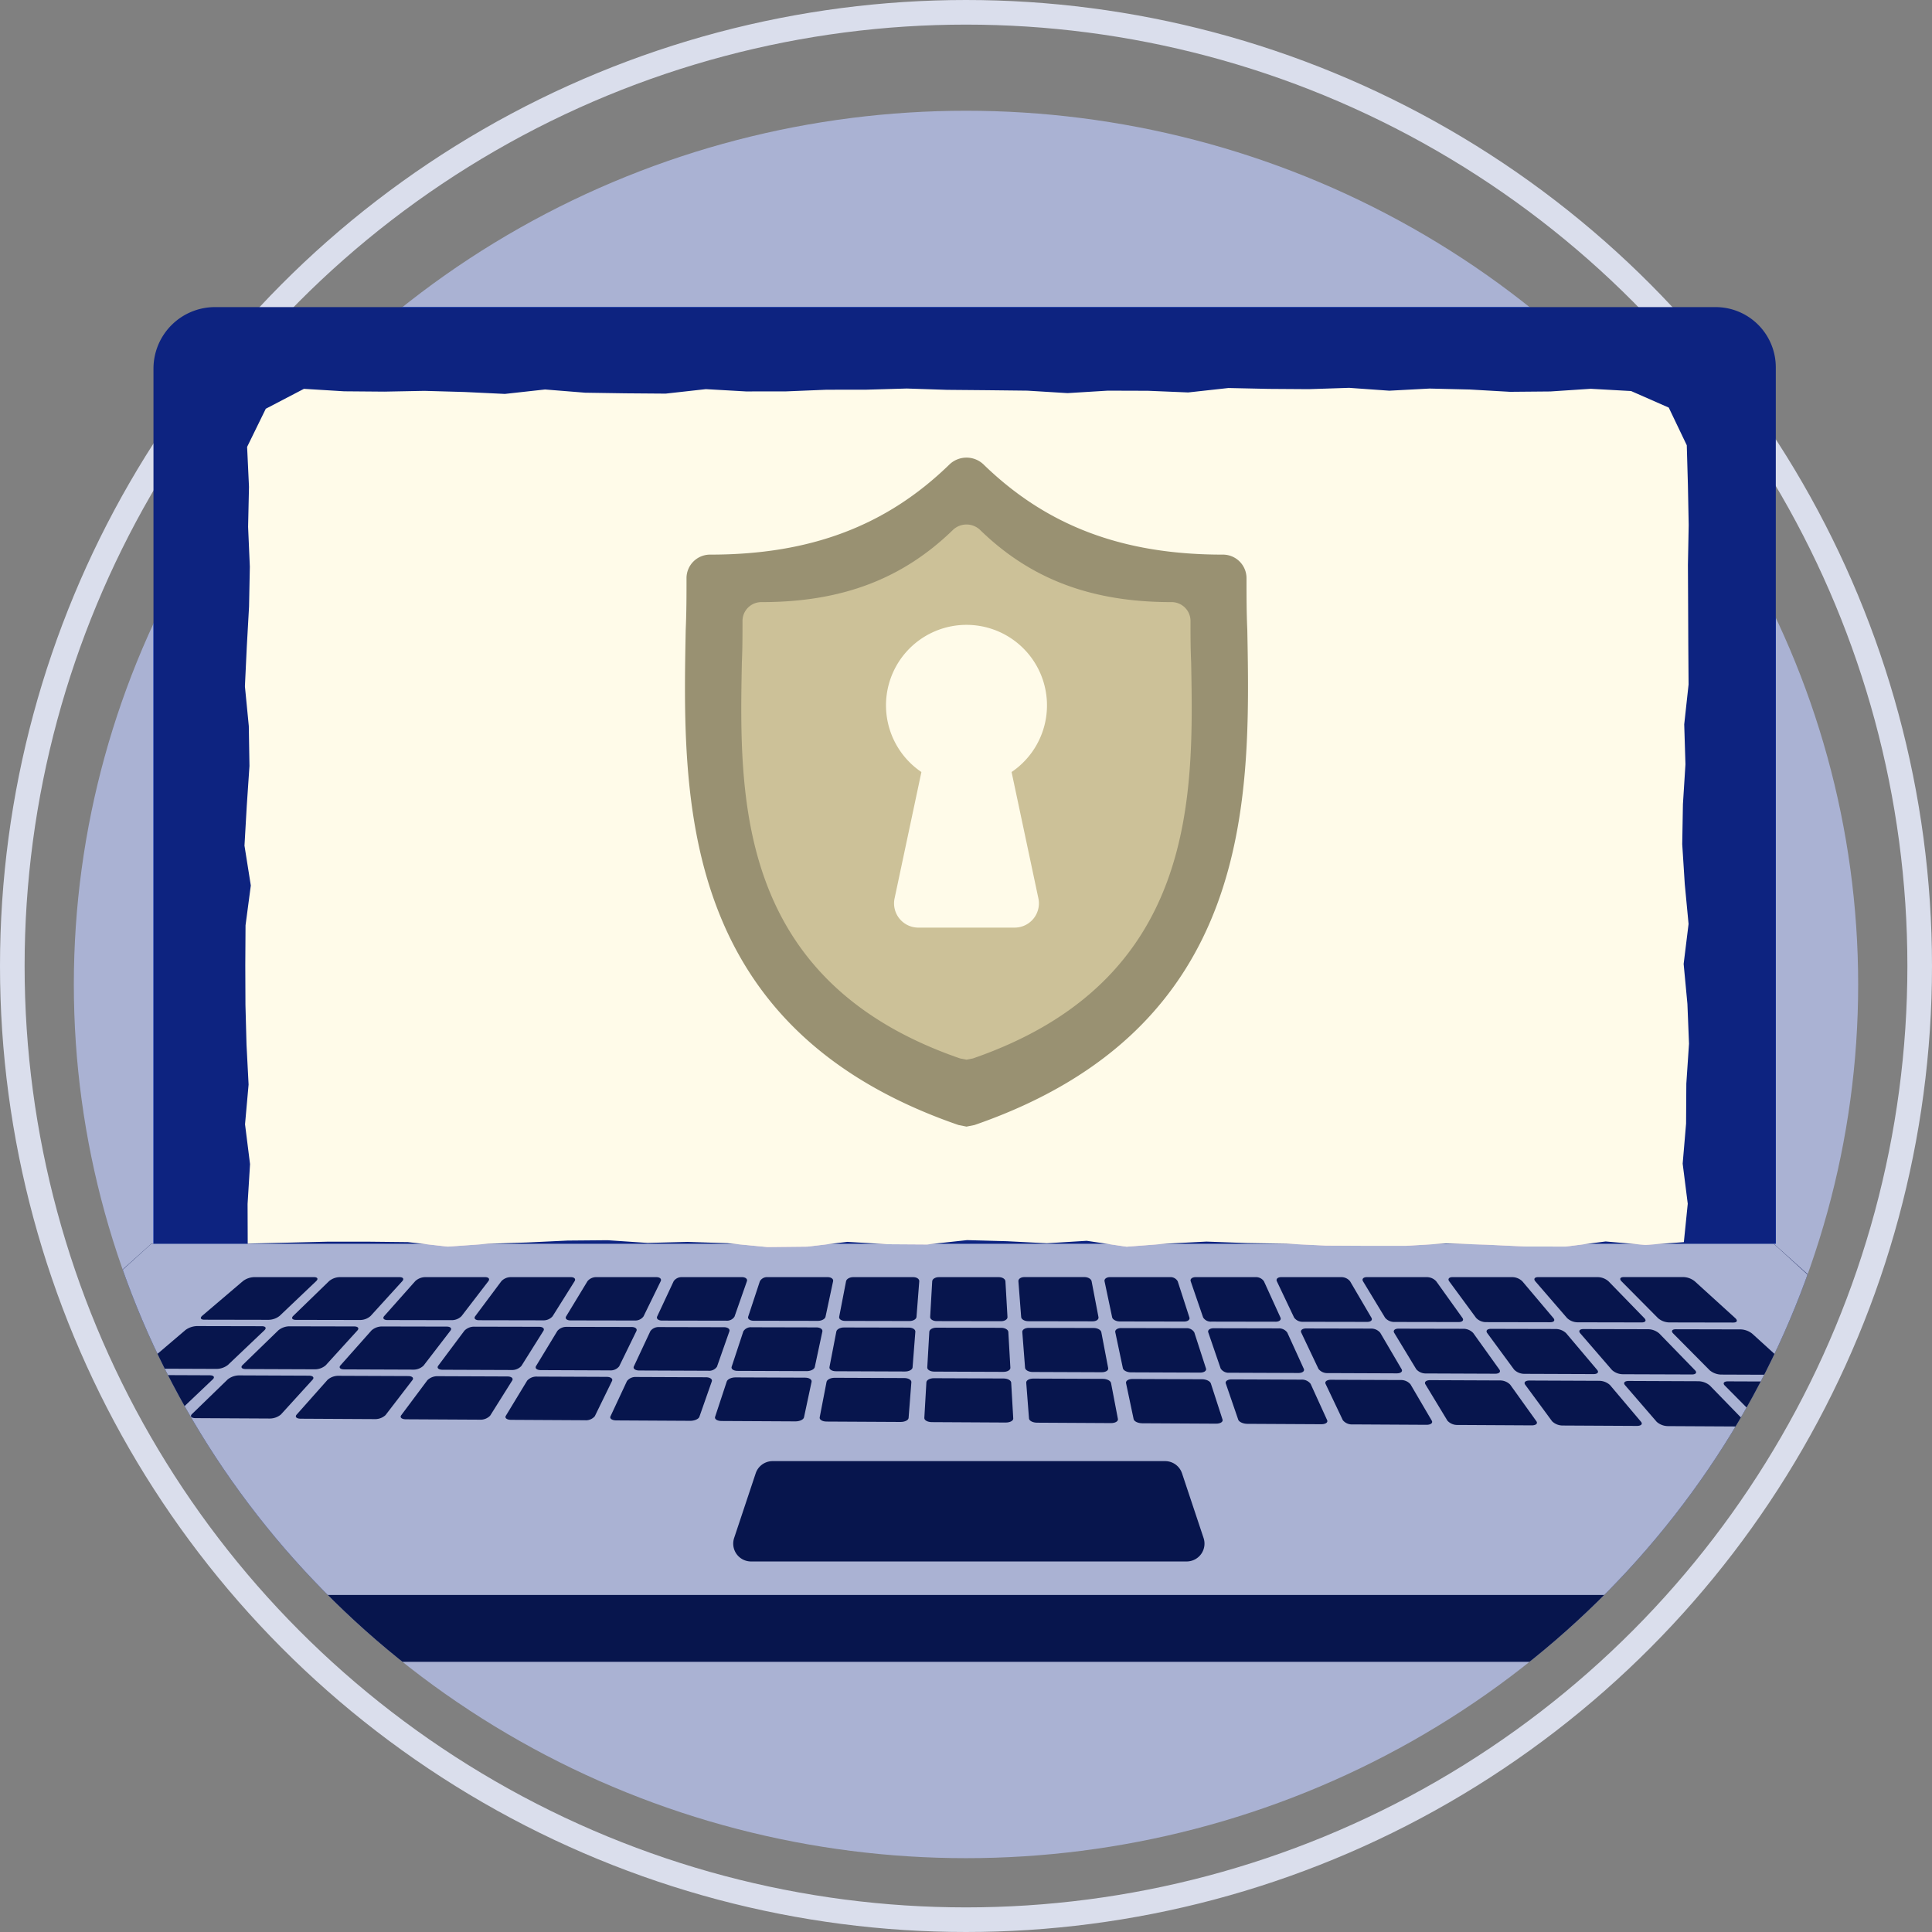 <svg xmlns="http://www.w3.org/2000/svg" xmlns:xlink="http://www.w3.org/1999/xlink" width="157" height="157" viewBox="0 0 157 157">
  <rect x="0" y="0" width="157" height="157" fill="#808080" stroke="none"/>
  <defs>
    <clipPath id="clip-path">
      <ellipse id="Elipse_4737" data-name="Elipse 4737" cx="72.5" cy="71" rx="72.5" ry="71" transform="translate(727 1737)" fill="#0d2380"/>
    </clipPath>
  </defs>
  <g id="Grupo_134847" data-name="Grupo 134847" transform="translate(-6034 9983)">
    <g id="Grupo_134844" data-name="Grupo 134844" transform="translate(5313 -11711)">
      <g id="Elipse_4739" data-name="Elipse 4739" transform="translate(721 1728)" fill="none" stroke="#dadeec" stroke-width="2">
        <circle cx="78.5" cy="78.5" r="78.5" stroke="none"/>
        <circle cx="78.5" cy="78.5" r="77.5" fill="none"/>
      </g>
      <g id="Grupo_129445" data-name="Grupo 129445">
        <ellipse id="Elipse_4734" data-name="Elipse 4734" cx="72.5" cy="71" rx="72.5" ry="71" transform="translate(727 1737)" fill="#aab2d3"/>
        <g id="Enmascarar_grupo_124" data-name="Enmascarar grupo 124" clip-path="url(#clip-path)">
          <g id="Grupo_129618" data-name="Grupo 129618" transform="translate(-64.521 1594.274)">
            <g id="Grupo_129598" data-name="Grupo 129598">
              <g id="Grupo_129543" data-name="Grupo 129543">
                <g id="Grupo_129540" data-name="Grupo 129540">
                  <path id="Trazado_187914" data-name="Trazado 187914" d="M929.657,234.792H797.823L770.64,259.256c-1.359,2.725.321,9.514,4.078,9.514H952.762c3.672,0,6.8-6.942,4.077-9.514Z" fill="#07154d"/>
                </g>
                <g id="Grupo_129541" data-name="Grupo 129541">
                  <path id="Rectángulo_82566" data-name="Rectángulo 82566" d="M5,0H126.942a4.892,4.892,0,0,1,4.892,4.892V76.11a0,0,0,0,1,0,0H0a0,0,0,0,1,0,0V5A5,5,0,0,1,5,0Z" transform="translate(797.993 158.682)" fill="#3370ff"/>
                </g>
                <g id="Grupo_129542" data-name="Grupo 129542">
                  <path id="Trazado_187915" data-name="Trazado 187915" d="M929.657,234.792H797.823L770.64,259.435c-1.359,2.6.321,3.9,4.078,3.9H952.762c3.672,0,6.8-1.3,4.077-3.752Z" fill="#aab2d3"/>
                </g>
              </g>
              <g id="Grupo_129597" data-name="Grupo 129597">
                <g id="Grupo_129595" data-name="Grupo 129595">
                  <g id="Grupo_129544" data-name="Grupo 129544">
                    <path id="Trazado_187916" data-name="Trazado 187916" d="M807.349,240.979l-5.22-.01c-.3,0-.38-.146-.17-.324l3.3-2.811a1.6,1.6,0,0,1,.9-.324h4.882c.285,0,.362.146.173.325l-2.967,2.821A1.48,1.48,0,0,1,807.349,240.979Z" fill="#07154d"/>
                  </g>
                  <g id="Grupo_129545" data-name="Grupo 129545">
                    <path id="Trazado_187917" data-name="Trazado 187917" d="M814.788,240.993l-5.22-.01c-.3,0-.4-.146-.215-.326l2.908-2.822a1.4,1.4,0,0,1,.85-.325h4.882c.284,0,.382.146.218.327l-2.576,2.831A1.287,1.287,0,0,1,814.788,240.993Z" fill="#07154d"/>
                  </g>
                  <g id="Grupo_129546" data-name="Grupo 129546">
                    <path id="Trazado_187918" data-name="Trazado 187918" d="M822.227,241.007l-5.22-.01c-.3,0-.421-.147-.261-.327l2.517-2.833a1.212,1.212,0,0,1,.8-.327h4.882c.284,0,.4.147.263.328l-2.184,2.843A1.121,1.121,0,0,1,822.227,241.007Z" fill="#07154d"/>
                  </g>
                  <g id="Grupo_129547" data-name="Grupo 129547">
                    <path id="Trazado_187919" data-name="Trazado 187919" d="M829.666,241.021l-5.22-.01c-.3,0-.441-.147-.306-.328l2.125-2.845a1.055,1.055,0,0,1,.76-.328h4.882c.284,0,.422.147.308.329l-1.792,2.855A.973.973,0,0,1,829.666,241.021Z" fill="#07154d"/>
                  </g>
                  <g id="Grupo_129548" data-name="Grupo 129548">
                    <path id="Trazado_187920" data-name="Trazado 187920" d="M837.1,241.035l-5.22-.009c-.3,0-.461-.149-.351-.331l1.733-2.856a.912.912,0,0,1,.715-.329h4.882c.284,0,.442.148.353.33l-1.4,2.866A.837.837,0,0,1,837.1,241.035Z" fill="#07154d"/>
                  </g>
                  <g id="Grupo_129549" data-name="Grupo 129549">
                    <path id="Trazado_187921" data-name="Trazado 187921" d="M844.544,241.049l-5.22-.009c-.3,0-.482-.149-.4-.332l1.341-2.867a.781.781,0,0,1,.67-.331h4.882c.284,0,.463.149.4.332l-1.008,2.877A.722.722,0,0,1,844.544,241.049Z" fill="#07154d"/>
                  </g>
                  <g id="Grupo_129550" data-name="Grupo 129550">
                    <path id="Trazado_187922" data-name="Trazado 187922" d="M851.983,241.063l-5.22-.009c-.3,0-.5-.15-.442-.333l.95-2.879a.669.669,0,0,1,.625-.332h4.882c.284,0,.483.149.443.333l-.617,2.889C852.565,240.915,852.287,241.064,851.983,241.063Z" fill="#07154d"/>
                  </g>
                  <g id="Grupo_129551" data-name="Grupo 129551">
                    <path id="Trazado_187923" data-name="Trazado 187923" d="M859.422,241.077l-5.22-.01c-.305,0-.522-.15-.487-.333l.559-2.891c.035-.184.294-.333.579-.333h4.882c.284,0,.5.15.488.334l-.225,2.9C859.984,240.929,859.726,241.078,859.422,241.077Z" fill="#07154d"/>
                  </g>
                  <g id="Grupo_129552" data-name="Grupo 129552">
                    <path id="Trazado_187924" data-name="Trazado 187924" d="M866.861,241.091l-5.221-.009c-.3,0-.541-.151-.531-.336l.166-2.9c.011-.185.25-.335.535-.335h4.881c.285,0,.524.15.534.336l.167,2.911C867.4,240.942,867.165,241.092,866.861,241.091Z" fill="#07154d"/>
                  </g>
                  <g id="Grupo_129553" data-name="Grupo 129553">
                    <path id="Trazado_187925" data-name="Trazado 187925" d="M874.3,241.1l-5.22-.009c-.3,0-.562-.152-.576-.337l-.225-2.913c-.015-.185.2-.336.488-.336h4.882c.285,0,.544.151.579.337l.559,2.923C874.821,240.956,874.6,241.106,874.3,241.1Z" fill="#07154d"/>
                  </g>
                  <g id="Grupo_129554" data-name="Grupo 129554">
                    <path id="Trazado_187926" data-name="Trazado 187926" d="M881.738,241.119l-5.22-.009c-.3,0-.582-.152-.621-.338l-.617-2.925c-.04-.186.159-.337.443-.337H880.6a.667.667,0,0,1,.625.338l.949,2.934C882.24,240.969,882.042,241.12,881.738,241.119Z" fill="#07154d"/>
                  </g>
                  <g id="Grupo_129555" data-name="Grupo 129555">
                    <path id="Trazado_187927" data-name="Trazado 187927" d="M889.177,241.133l-5.22-.009a.723.723,0,0,1-.667-.34l-1.008-2.935c-.065-.187.114-.339.4-.339h4.882a.774.774,0,0,1,.67.34l1.341,2.945C889.659,240.983,889.481,241.134,889.177,241.133Z" fill="#07154d"/>
                  </g>
                  <g id="Grupo_129556" data-name="Grupo 129556">
                    <path id="Trazado_187928" data-name="Trazado 187928" d="M896.616,241.147l-5.22-.009a.835.835,0,0,1-.712-.341l-1.4-2.947c-.089-.188.069-.34.353-.34h4.882a.9.9,0,0,1,.715.341l1.733,2.957C897.077,241,896.92,241.148,896.616,241.147Z" fill="#07154d"/>
                  </g>
                  <g id="Grupo_129557" data-name="Grupo 129557">
                    <path id="Trazado_187929" data-name="Trazado 187929" d="M904.055,241.161l-5.22-.009a.965.965,0,0,1-.757-.342l-1.792-2.959c-.114-.188.024-.341.308-.341h4.882a1.035,1.035,0,0,1,.76.342l2.125,2.969C904.5,241.009,904.359,241.162,904.055,241.161Z" fill="#07154d"/>
                  </g>
                  <g id="Grupo_129558" data-name="Grupo 129558">
                    <path id="Trazado_187930" data-name="Trazado 187930" d="M911.494,241.175l-5.22-.009a1.108,1.108,0,0,1-.8-.344l-2.184-2.97c-.139-.189-.021-.342.263-.342h4.882a1.188,1.188,0,0,1,.8.343l2.517,2.98C911.915,241.023,911.8,241.176,911.494,241.175Z" fill="#07154d"/>
                  </g>
                  <g id="Grupo_129559" data-name="Grupo 129559">
                    <path id="Trazado_187931" data-name="Trazado 187931" d="M918.933,241.19l-5.22-.01a1.262,1.262,0,0,1-.847-.345l-2.576-2.981c-.164-.19-.066-.344.218-.344h4.882a1.349,1.349,0,0,1,.85.345l2.908,2.991C919.333,241.036,919.237,241.19,918.933,241.19Z" fill="#07154d"/>
                  </g>
                  <g id="Grupo_129560" data-name="Grupo 129560">
                    <path id="Trazado_187932" data-name="Trazado 187932" d="M926.372,241.2l-5.22-.01a1.444,1.444,0,0,1-.893-.346l-2.967-2.993c-.189-.19-.112-.345.173-.345h4.882a1.537,1.537,0,0,1,.9.346l3.3,3C926.752,241.05,926.676,241.2,926.372,241.2Z" fill="#07154d"/>
                  </g>
                  <g id="Grupo_129561" data-name="Grupo 129561">
                    <path id="Trazado_187933" data-name="Trazado 187933" d="M803.111,244.967l-5.609-.021c-.326,0-.421-.147-.211-.326l3.3-2.811a1.655,1.655,0,0,1,.936-.322l5.271.011c.307,0,.4.147.214.326l-2.968,2.82A1.537,1.537,0,0,1,803.111,244.967Z" fill="#07154d"/>
                  </g>
                  <g id="Grupo_129562" data-name="Grupo 129562">
                    <path id="Trazado_187934" data-name="Trazado 187934" d="M811.1,245l-5.609-.021c-.326,0-.441-.148-.256-.327l2.908-2.822a1.452,1.452,0,0,1,.891-.324l5.271.011c.307,0,.423.147.259.327l-2.576,2.832A1.354,1.354,0,0,1,811.1,245Z" fill="#07154d"/>
                  </g>
                  <g id="Grupo_129563" data-name="Grupo 129563">
                    <path id="Trazado_187935" data-name="Trazado 187935" d="M819.1,245.027l-5.609-.021c-.327,0-.462-.148-.3-.328l2.516-2.834a1.275,1.275,0,0,1,.846-.325l5.271.011c.307,0,.443.148.3.329L819.94,244.7A1.177,1.177,0,0,1,819.1,245.027Z" fill="#07154d"/>
                  </g>
                  <g id="Grupo_129564" data-name="Grupo 129564">
                    <path id="Trazado_187936" data-name="Trazado 187936" d="M827.09,245.057l-5.609-.021c-.327,0-.482-.149-.347-.33l2.126-2.844a1.1,1.1,0,0,1,.8-.327l5.271.011c.307,0,.463.149.349.33l-1.792,2.855A1.027,1.027,0,0,1,827.09,245.057Z" fill="#07154d"/>
                  </g>
                  <g id="Grupo_129565" data-name="Grupo 129565">
                    <path id="Trazado_187937" data-name="Trazado 187937" d="M835.083,245.088l-5.609-.022c-.327,0-.5-.149-.392-.331l1.734-2.856a.958.958,0,0,1,.755-.328l5.271.011c.307,0,.484.149.394.332l-1.4,2.866A.891.891,0,0,1,835.083,245.088Z" fill="#07154d"/>
                  </g>
                  <g id="Grupo_129566" data-name="Grupo 129566">
                    <path id="Trazado_187938" data-name="Trazado 187938" d="M843.076,245.118l-5.609-.022c-.327,0-.522-.15-.437-.332l1.342-2.868a.828.828,0,0,1,.71-.329l5.271.012c.307,0,.5.149.44.332l-1.009,2.877A.769.769,0,0,1,843.076,245.118Z" fill="#07154d"/>
                  </g>
                  <g id="Grupo_129567" data-name="Grupo 129567">
                    <path id="Trazado_187939" data-name="Trazado 187939" d="M851.069,245.148l-5.609-.021c-.327,0-.542-.151-.482-.334l.95-2.879a.712.712,0,0,1,.665-.331l5.271.012c.307,0,.524.15.485.334l-.617,2.888C851.692,245,851.4,245.149,851.069,245.148Z" fill="#07154d"/>
                  </g>
                  <g id="Grupo_129568" data-name="Grupo 129568">
                    <path id="Trazado_187940" data-name="Trazado 187940" d="M859.062,245.178l-5.609-.021c-.327,0-.563-.152-.527-.335l.558-2.891c.035-.184.313-.332.62-.331l5.271.011c.307,0,.544.151.53.335l-.226,2.9C859.665,245.031,859.389,245.179,859.062,245.178Z" fill="#07154d"/>
                  </g>
                  <g id="Grupo_129569" data-name="Grupo 129569">
                    <path id="Trazado_187941" data-name="Trazado 187941" d="M867.055,245.208l-5.609-.021c-.327,0-.583-.152-.572-.337l.166-2.9c.011-.185.268-.334.575-.333l5.271.011c.307,0,.564.151.575.336l.166,2.912C867.638,245.06,867.382,245.209,867.055,245.208Z" fill="#07154d"/>
                  </g>
                  <g id="Grupo_129570" data-name="Grupo 129570">
                    <path id="Trazado_187942" data-name="Trazado 187942" d="M875.048,245.238l-5.609-.021c-.327,0-.6-.152-.618-.338l-.225-2.913c-.014-.185.223-.335.53-.334l5.271.011c.307,0,.585.152.62.338l.558,2.923C875.611,245.09,875.375,245.239,875.048,245.238Z" fill="#07154d"/>
                  </g>
                  <g id="Grupo_129571" data-name="Grupo 129571">
                    <path id="Trazado_187943" data-name="Trazado 187943" d="M883.041,245.268l-5.609-.021c-.327,0-.623-.153-.663-.339l-.617-2.925c-.039-.186.178-.336.485-.335l5.271.011a.712.712,0,0,1,.665.339l.95,2.935C883.583,245.119,883.368,245.27,883.041,245.268Z" fill="#07154d"/>
                  </g>
                  <g id="Grupo_129572" data-name="Grupo 129572">
                    <path id="Trazado_187944" data-name="Trazado 187944" d="M891.034,245.3l-5.609-.021a.769.769,0,0,1-.708-.34L883.708,242c-.064-.187.133-.338.44-.337l5.271.011a.822.822,0,0,1,.71.341l1.342,2.945C891.556,245.149,891.361,245.3,891.034,245.3Z" fill="#07154d"/>
                  </g>
                  <g id="Grupo_129573" data-name="Grupo 129573">
                    <path id="Trazado_187945" data-name="Trazado 187945" d="M899.027,245.329l-5.609-.022a.889.889,0,0,1-.753-.341l-1.4-2.948c-.09-.187.087-.339.394-.338l5.271.011a.95.95,0,0,1,.755.342l1.734,2.957C899.529,245.178,899.353,245.33,899.027,245.329Z" fill="#07154d"/>
                  </g>
                  <g id="Grupo_129574" data-name="Grupo 129574">
                    <path id="Trazado_187946" data-name="Trazado 187946" d="M907.02,245.359l-5.609-.022a1.018,1.018,0,0,1-.8-.343l-1.792-2.958c-.114-.188.042-.341.349-.34l5.271.011a1.091,1.091,0,0,1,.8.344l2.126,2.968C907.5,245.208,907.347,245.36,907.02,245.359Z" fill="#07154d"/>
                  </g>
                  <g id="Grupo_129575" data-name="Grupo 129575">
                    <path id="Trazado_187947" data-name="Trazado 187947" d="M915.013,245.389l-5.609-.021a1.171,1.171,0,0,1-.843-.345l-2.184-2.97c-.139-.189,0-.341.3-.341l5.271.012a1.239,1.239,0,0,1,.845.344l2.517,2.98C915.475,245.237,915.34,245.39,915.013,245.389Z" fill="#07154d"/>
                  </g>
                  <g id="Grupo_129576" data-name="Grupo 129576">
                    <path id="Trazado_187948" data-name="Trazado 187948" d="M923.006,245.419,917.4,245.4a1.331,1.331,0,0,1-.888-.346l-2.576-2.981c-.164-.19-.048-.343.259-.343l5.271.012a1.417,1.417,0,0,1,.891.345l2.908,2.992C923.447,245.267,923.332,245.42,923.006,245.419Z" fill="#07154d"/>
                  </g>
                  <g id="Grupo_129577" data-name="Grupo 129577">
                    <path id="Trazado_187949" data-name="Trazado 187949" d="M931,245.449l-5.609-.021a1.5,1.5,0,0,1-.933-.347l-2.968-2.993c-.189-.19-.093-.344.214-.344l5.271.012a1.6,1.6,0,0,1,.936.347l3.3,3C931.42,245.3,931.325,245.45,931,245.449Z" fill="#07154d"/>
                  </g>
                  <g id="Grupo_129578" data-name="Grupo 129578">
                    <path id="Trazado_187950" data-name="Trazado 187950" d="M798.873,248.955l-6-.033c-.349,0-.462-.148-.252-.327l3.3-2.81a1.731,1.731,0,0,1,.977-.322l5.66.023c.329,0,.444.148.255.327l-2.968,2.82A1.605,1.605,0,0,1,798.873,248.955Z" fill="#07154d"/>
                  </g>
                  <g id="Grupo_129579" data-name="Grupo 129579">
                    <path id="Trazado_187951" data-name="Trazado 187951" d="M807.42,249l-6-.032c-.349,0-.482-.149-.3-.329l2.908-2.822a1.529,1.529,0,0,1,.932-.323l5.66.023c.329,0,.464.148.3.329l-2.576,2.831A1.42,1.42,0,0,1,807.42,249Z" fill="#07154d"/>
                  </g>
                  <g id="Grupo_129580" data-name="Grupo 129580">
                    <path id="Trazado_187952" data-name="Trazado 187952" d="M815.967,249.047l-6-.032c-.349,0-.5-.15-.342-.33l2.517-2.833a1.327,1.327,0,0,1,.886-.324l5.66.022c.33,0,.484.149.345.33l-2.184,2.843A1.244,1.244,0,0,1,815.967,249.047Z" fill="#07154d"/>
                  </g>
                  <g id="Grupo_129581" data-name="Grupo 129581">
                    <path id="Trazado_187953" data-name="Trazado 187953" d="M824.514,249.093l-6-.032c-.349,0-.523-.15-.387-.331l2.125-2.845a1.162,1.162,0,0,1,.842-.325l5.659.022c.33,0,.5.15.39.332l-1.792,2.854A1.085,1.085,0,0,1,824.514,249.093Z" fill="#07154d"/>
                  </g>
                  <g id="Grupo_129582" data-name="Grupo 129582">
                    <path id="Trazado_187954" data-name="Trazado 187954" d="M833.061,249.14l-6-.033c-.35,0-.544-.15-.433-.332l1.733-2.856a1.014,1.014,0,0,1,.8-.327l5.659.023c.33,0,.525.15.436.332l-1.4,2.866A.944.944,0,0,1,833.061,249.14Z" fill="#07154d"/>
                  </g>
                  <g id="Grupo_129583" data-name="Grupo 129583">
                    <path id="Trazado_187955" data-name="Trazado 187955" d="M841.608,249.186l-6-.033c-.349,0-.563-.151-.477-.333l1.341-2.868a.881.881,0,0,1,.752-.328l5.659.023c.33,0,.545.151.481.334l-1.009,2.877C842.293,249.041,841.957,249.188,841.608,249.186Z" fill="#07154d"/>
                  </g>
                  <g id="Grupo_129584" data-name="Grupo 129584">
                    <path id="Trazado_187956" data-name="Trazado 187956" d="M850.155,249.232l-6-.032c-.35,0-.584-.152-.524-.335l.95-2.879c.061-.183.377-.331.707-.329l5.659.022c.33,0,.565.151.526.335l-.617,2.889C850.82,249.087,850.505,249.234,850.155,249.232Z" fill="#07154d"/>
                  </g>
                  <g id="Grupo_129585" data-name="Grupo 129585">
                    <path id="Trazado_187957" data-name="Trazado 187957" d="M858.7,249.278l-6-.032c-.35,0-.6-.153-.569-.336l.558-2.891c.036-.184.332-.332.662-.33l5.659.022c.33,0,.585.152.571.337l-.225,2.9C859.346,249.132,859.052,249.28,858.7,249.278Z" fill="#07154d"/>
                  </g>
                  <g id="Grupo_129586" data-name="Grupo 129586">
                    <path id="Trazado_187958" data-name="Trazado 187958" d="M867.249,249.325l-6-.033c-.35,0-.624-.153-.614-.337l.167-2.9c.01-.185.286-.333.616-.332l5.659.023c.33,0,.606.152.616.337l.167,2.912C867.873,249.178,867.6,249.326,867.249,249.325Z" fill="#07154d"/>
                  </g>
                  <g id="Grupo_129587" data-name="Grupo 129587">
                    <path id="Trazado_187959" data-name="Trazado 187959" d="M875.8,249.371l-6-.033c-.35,0-.644-.153-.659-.339l-.225-2.913c-.014-.185.241-.334.571-.333l5.659.023c.33,0,.626.153.661.339l.559,2.923C876.4,249.224,876.146,249.373,875.8,249.371Z" fill="#07154d"/>
                  </g>
                  <g id="Grupo_129588" data-name="Grupo 129588">
                    <path id="Trazado_187960" data-name="Trazado 187960" d="M884.343,249.417l-6-.032c-.35,0-.665-.155-.7-.341l-.617-2.924c-.039-.186.2-.336.526-.335l5.659.023c.33,0,.646.154.707.34l.95,2.935C884.927,249.269,884.693,249.419,884.343,249.417Z" fill="#07154d"/>
                  </g>
                  <g id="Grupo_129589" data-name="Grupo 129589">
                    <path id="Trazado_187961" data-name="Trazado 187961" d="M892.891,249.463l-6-.032c-.35,0-.685-.155-.749-.342l-1.009-2.936c-.064-.186.151-.337.481-.335l5.659.022a.879.879,0,0,1,.752.342l1.341,2.945C893.454,249.315,893.24,249.465,892.891,249.463Z" fill="#07154d"/>
                  </g>
                  <g id="Grupo_129590" data-name="Grupo 129590">
                    <path id="Trazado_187962" data-name="Trazado 187962" d="M901.437,249.51l-6-.033a.944.944,0,0,1-.794-.343l-1.4-2.947c-.089-.188.106-.339.436-.337l5.659.022a1.011,1.011,0,0,1,.8.343l1.733,2.957C901.981,249.361,901.787,249.511,901.437,249.51Z" fill="#07154d"/>
                  </g>
                  <g id="Grupo_129591" data-name="Grupo 129591">
                    <path id="Trazado_187963" data-name="Trazado 187963" d="M909.985,249.556l-6-.033a1.084,1.084,0,0,1-.839-.344l-1.792-2.959c-.114-.188.06-.339.39-.338l5.659.023a1.151,1.151,0,0,1,.842.344l2.125,2.968C910.508,249.406,910.334,249.558,909.985,249.556Z" fill="#07154d"/>
                  </g>
                  <g id="Grupo_129592" data-name="Grupo 129592">
                    <path id="Trazado_187964" data-name="Trazado 187964" d="M918.532,249.6l-6-.032a1.234,1.234,0,0,1-.884-.346l-2.184-2.97c-.139-.189.015-.341.345-.34l5.66.023a1.313,1.313,0,0,1,.886.345l2.517,2.98C919.034,249.452,918.881,249.6,918.532,249.6Z" fill="#07154d"/>
                  </g>
                  <g id="Grupo_129593" data-name="Grupo 129593">
                    <path id="Trazado_187965" data-name="Trazado 187965" d="M927.079,249.648l-6-.032a1.4,1.4,0,0,1-.929-.347l-2.576-2.982c-.164-.189-.029-.342.3-.341l5.66.023a1.489,1.489,0,0,1,.932.347l2.908,2.991C927.561,249.5,927.428,249.65,927.079,249.648Z" fill="#07154d"/>
                  </g>
                  <g id="Grupo_129594" data-name="Grupo 129594">
                    <path id="Trazado_187966" data-name="Trazado 187966" d="M935.626,249.694l-6-.032a1.58,1.58,0,0,1-.974-.348l-2.968-2.993c-.189-.19-.074-.344.255-.342l5.66.022a1.684,1.684,0,0,1,.977.348l3.3,3C936.088,249.543,935.975,249.7,935.626,249.694Z" fill="#07154d"/>
                  </g>
                </g>
                <g id="Grupo_129596" data-name="Grupo 129596">
                  <path id="Trazado_187967" data-name="Trazado 187967" d="M881.947,260.615H846.554a1.449,1.449,0,0,1-1.375-1.907l1.752-5.257a1.45,1.45,0,0,1,1.375-.99H880.2a1.45,1.45,0,0,1,1.375.99l1.752,5.257A1.449,1.449,0,0,1,881.947,260.615Z" fill="#07154d"/>
                </g>
              </g>
            </g>
            <g id="Grupo_129608" data-name="Grupo 129608">
              <g id="Grupo_129599" data-name="Grupo 129599">
                <path id="Trazado_187968" data-name="Trazado 187968" d="M922.356,234.666l-3.116.226L916,234.611l-3.244.415-3.242-.005-3.242-.151-3.243-.1-3.246.194h-3.244l-3.243-.017-3.244-.154-3.245-.054-3.244-.118-3.245.166-3.246.25-3.244-.48-3.238.2-3.239-.166-3.245-.089-3.244.353-3.241-.021-3.243-.191-3.247.389-3.243.034-3.247-.314-3.245-.106-3.248.084-3.247-.22-3.248.028-3.25.154-3.243.108-3.247.23-3.25-.366-3.251-.035-3.252,0-3.257.079-3.252.077-.011-3.225.2-3.235-.407-3.234.289-3.231-.168-3.233-.087-3.237-.013-3.234.02-3.237.429-3.235-.515-3.239.186-3.237.219-3.238-.054-3.24-.316-3.233.154-3.237.182-3.241.064-3.241-.141-3.242.072-3.247-.152-3.247,1.517-3.1,3.1-1.618,3.265.2,3.264.027,3.266-.063,3.268.093,3.266.156,3.265-.361,3.267.263,3.268.049,3.266.025,3.267-.364,3.268.186,3.267-.005,3.268-.133,3.261-.005,3.266-.094,3.266.108,3.263.029,3.265.037,3.269.2,3.265-.2,3.269.01,3.267.135,3.27-.36,3.268.071,3.27.022,3.271-.107,3.265.232,3.269-.174,3.273.078,3.273.187,3.274-.029,3.279-.217,3.279.183,3.061,1.345,1.465,3.061.092,3.236.063,3.242-.062,3.241.016,3.238.014,3.24.023,3.244-.354,3.24.1,3.244-.205,3.243-.057,3.246.206,3.243.309,3.245-.4,3.247.306,3.24.13,3.244-.218,3.248-.02,3.248-.277,3.249.413,3.258Z" fill="#ffd4dd"/>
              </g>
              <g id="Grupo_129606" data-name="Grupo 129606">
                <g id="Grupo_129602" data-name="Grupo 129602">
                  <g id="Grupo_129601" data-name="Grupo 129601">
                    <g id="Grupo_129600" data-name="Grupo 129600">
                      <path id="Trazado_187969" data-name="Trazado 187969" d="M886.881,184.907c-.065-1.43-.065-2.795-.065-4.161a1.915,1.915,0,0,0-1.951-1.95c-8.126,0-14.3-2.34-19.438-7.346a2.005,2.005,0,0,0-2.73,0c-5.136,5.006-11.312,7.346-19.438,7.346a1.915,1.915,0,0,0-1.95,1.95c0,1.366,0,2.731-.065,4.161-.26,13.652-.65,32.375,22.168,40.241l.65.13.65-.13C887.466,217.282,887.141,198.624,886.881,184.907Z" fill="#ff929c"/>
                    </g>
                  </g>
                </g>
                <g id="Grupo_129605" data-name="Grupo 129605">
                  <g id="Grupo_129604" data-name="Grupo 129604">
                    <g id="Grupo_129603" data-name="Grupo 129603">
                      <path id="Trazado_187970" data-name="Trazado 187970" d="M882.317,187.545c-.052-1.144-.052-2.237-.052-3.329a1.532,1.532,0,0,0-1.56-1.56c-6.5,0-11.442-1.872-15.551-5.877a1.6,1.6,0,0,0-2.184,0c-4.109,4-9.05,5.877-15.551,5.877a1.532,1.532,0,0,0-1.56,1.56c0,1.092,0,2.185-.052,3.329-.208,10.921-.52,25.9,17.735,32.193l.52.1.52-.1C882.785,213.445,882.525,198.518,882.317,187.545Z" fill="#fd4f23"/>
                    </g>
                  </g>
                </g>
                <path id="Trazado_187971" data-name="Trazado 187971" d="M867.725,196.463a6.541,6.541,0,1,0-7.328,0l-2.192,10.326a1.971,1.971,0,0,0,2.015,2.316H867.9a1.972,1.972,0,0,0,2.016-2.316Z" fill="#fff"/>
              </g>
              <g id="Grupo_129607" data-name="Grupo 129607" opacity="0.2">
                <path id="Trazado_187972" data-name="Trazado 187972" d="M850.243,165.477l-44.6,67.625v1.69h11.118l45.718-69.315Z" fill="#fff"/>
                <path id="Trazado_187973" data-name="Trazado 187973" d="M921.317,166.932a4.405,4.405,0,0,0-3.263-1.455h-8.01l-45.718,69.315h12.232Z" fill="#fff"/>
                <path id="Trazado_187974" data-name="Trazado 187974" d="M896.453,165.477H874.707l-45.718,69.315h21.746Z" fill="#fff"/>
              </g>
            </g>
          </g>
        </g>
      </g>
    </g>
    <g id="Grupo_134845" data-name="Grupo 134845" transform="translate(5248.479 -10116.726)">
      <g id="Grupo_129598-2" data-name="Grupo 129598">
        <g id="Grupo_129543-2" data-name="Grupo 129543">
          <g id="Grupo_129541-2" data-name="Grupo 129541">
            <path id="Rectángulo_82566-2" data-name="Rectángulo 82566" d="M5,0H126.942a4.892,4.892,0,0,1,4.892,4.892V76.11a0,0,0,0,1,0,0H0a0,0,0,0,1,0,0V5A5,5,0,0,1,5,0Z" transform="translate(797.993 158.682)" fill="#0d2380"/>
          </g>
        </g>
      </g>
      <g id="Grupo_129608-2" data-name="Grupo 129608">
        <g id="Grupo_129599-2" data-name="Grupo 129599">
          <path id="Trazado_187968-2" data-name="Trazado 187968" d="M922.356,234.666l-3.116.226L916,234.611l-3.244.415-3.242-.005-3.242-.151-3.243-.1-3.246.194h-3.244l-3.243-.017-3.244-.154-3.245-.054-3.244-.118-3.245.166-3.246.25-3.244-.48-3.238.2-3.239-.166-3.245-.089-3.244.353-3.241-.021-3.243-.191-3.247.389-3.243.034-3.247-.314-3.245-.106-3.248.084-3.247-.22-3.248.028-3.25.154-3.243.108-3.247.23-3.25-.366-3.251-.035-3.252,0-3.257.079-3.252.077-.011-3.225.2-3.235-.407-3.234.289-3.231-.168-3.233-.087-3.237-.013-3.234.02-3.237.429-3.235-.515-3.239.186-3.237.219-3.238-.054-3.24-.316-3.233.154-3.237.182-3.241.064-3.241-.141-3.242.072-3.247-.152-3.247,1.517-3.1,3.1-1.618,3.265.2,3.264.027,3.266-.063,3.268.093,3.266.156,3.265-.361,3.267.263,3.268.049,3.266.025,3.267-.364,3.268.186,3.267-.005,3.268-.133,3.261-.005,3.266-.094,3.266.108,3.263.029,3.265.037,3.269.2,3.265-.2,3.269.01,3.267.135,3.27-.36,3.268.071,3.27.022,3.271-.107,3.265.232,3.269-.174,3.273.078,3.273.187,3.274-.029,3.279-.217,3.279.183,3.061,1.345,1.465,3.061.092,3.236.063,3.242-.062,3.241.016,3.238.014,3.24.023,3.244-.354,3.24.1,3.244-.205,3.243-.057,3.246.206,3.243.309,3.245-.4,3.247.306,3.24.13,3.244-.218,3.248-.02,3.248-.277,3.249.413,3.258Z" fill="#fffbe9"/>
        </g>
        <g id="Grupo_129606-2" data-name="Grupo 129606">
          <g id="Grupo_129602-2" data-name="Grupo 129602">
            <g id="Grupo_129601-2" data-name="Grupo 129601">
              <g id="Grupo_129600-2" data-name="Grupo 129600">
                <path id="Trazado_187969-2" data-name="Trazado 187969" d="M886.881,184.907c-.065-1.43-.065-2.795-.065-4.161a1.915,1.915,0,0,0-1.951-1.95c-8.126,0-14.3-2.34-19.438-7.346a2.005,2.005,0,0,0-2.73,0c-5.136,5.006-11.312,7.346-19.438,7.346a1.915,1.915,0,0,0-1.95,1.95c0,1.366,0,2.731-.065,4.161-.26,13.652-.65,32.375,22.168,40.241l.65.13.65-.13C887.466,217.282,887.141,198.624,886.881,184.907Z" fill="#999172"/>
              </g>
            </g>
          </g>
          <g id="Grupo_129605-2" data-name="Grupo 129605">
            <g id="Grupo_129604-2" data-name="Grupo 129604">
              <g id="Grupo_129603-2" data-name="Grupo 129603">
                <path id="Trazado_187970-2" data-name="Trazado 187970" d="M882.317,187.545c-.052-1.144-.052-2.237-.052-3.329a1.532,1.532,0,0,0-1.56-1.56c-6.5,0-11.442-1.872-15.551-5.877a1.6,1.6,0,0,0-2.184,0c-4.109,4-9.05,5.877-15.551,5.877a1.532,1.532,0,0,0-1.56,1.56c0,1.092,0,2.185-.052,3.329-.208,10.921-.52,25.9,17.735,32.193l.52.1.52-.1C882.785,213.445,882.525,198.518,882.317,187.545Z" fill="#ccc198"/>
              </g>
            </g>
          </g>
          <path id="Trazado_187971-2" data-name="Trazado 187971" d="M867.725,196.463a6.541,6.541,0,1,0-7.328,0l-2.192,10.326a1.971,1.971,0,0,0,2.015,2.316H867.9a1.972,1.972,0,0,0,2.016-2.316Z" fill="#fffbe9"/>
        </g>
      </g>
    </g>
  </g>
</svg>
